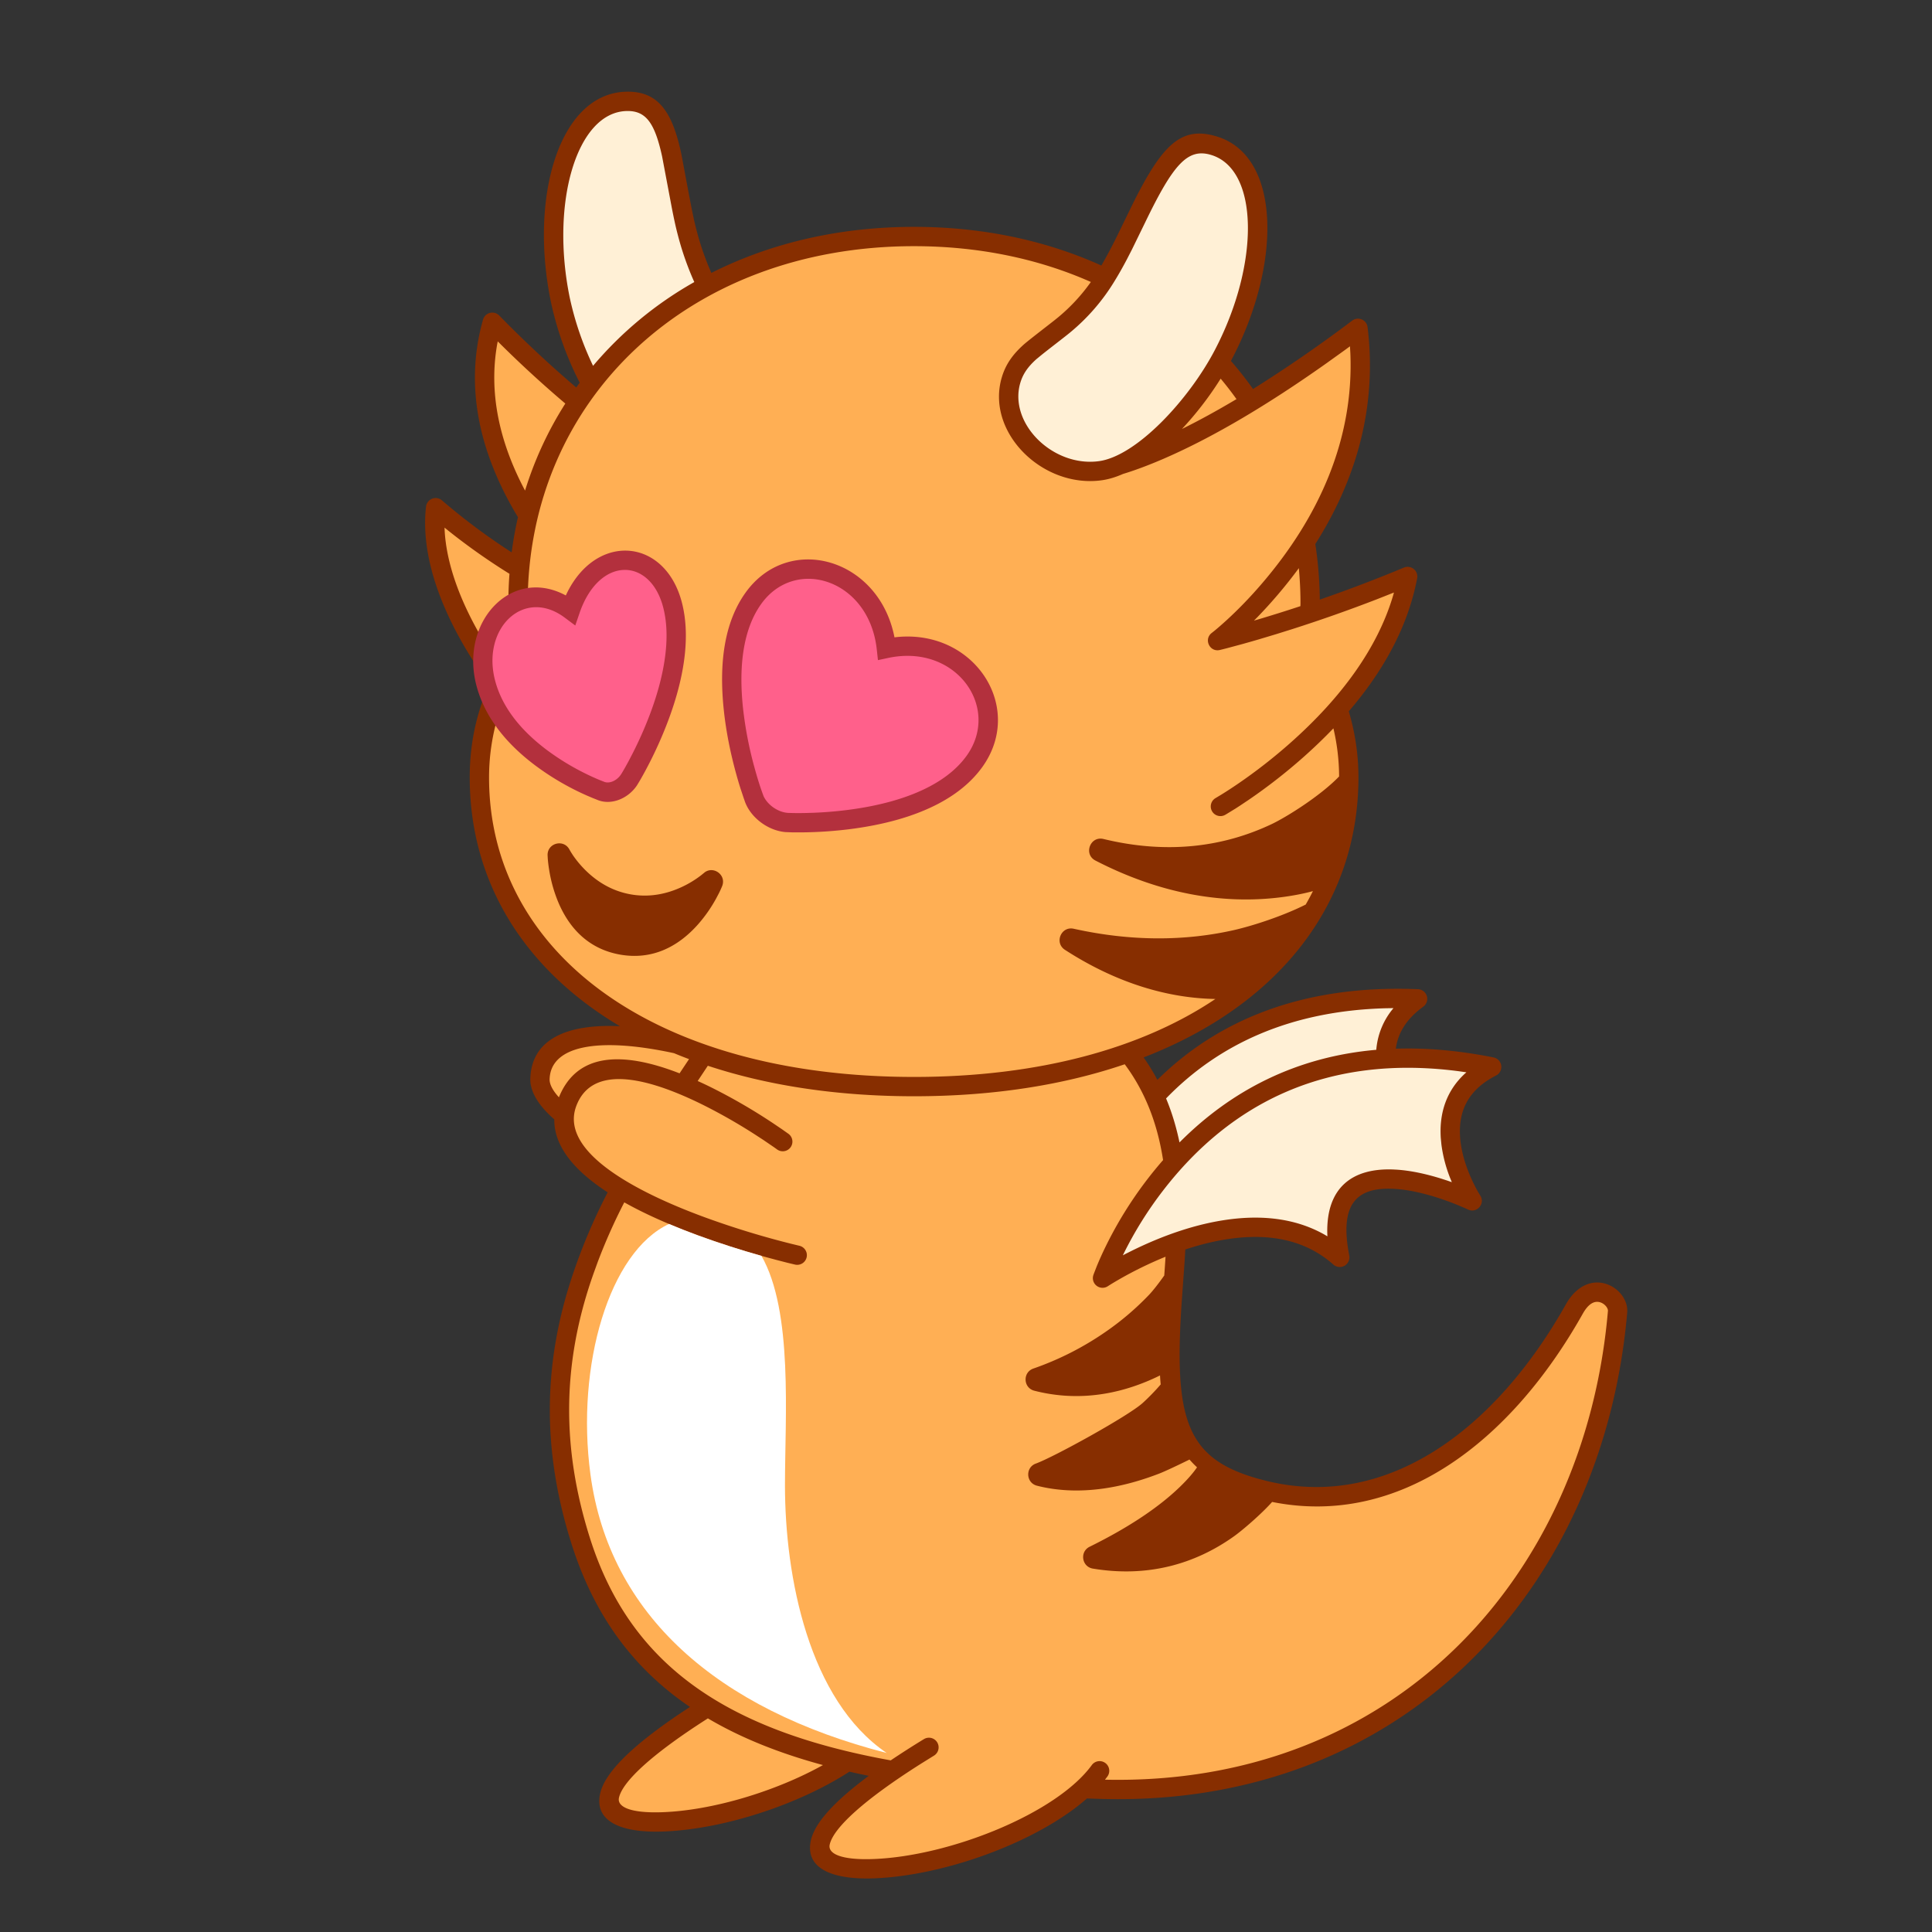 <svg data-id="150-6a48f1cca28245a-smile" xmlns="http://www.w3.org/2000/svg" viewBox="0 0 100 100"><rect x="0" y="0" width="100" height="100" fill="#333333" stroke="none"/><g fill="none" fill-rule="evenodd"><path fill="#ffaf54" d="M37.175 88.02c-15.187 9.288 4.577 7.054 8.833 1.212.805-2.633-8.833-1.211-8.833-1.211z"/><path fill="#fff0d6" d="M55.195 65.655s2.511-14.596 18.19-13.95c-3.76 2.734.085 7.004.085 7.004s-8.704-2.612-6.312 3.962c-5.13-3.281-11.963 2.984-11.963 2.984z"/><path fill="#ffaf54" d="M41.662 58.51c-4.423 4.125-13.792-.177-13.718-2.678.074-2.5 3.698-2.975 9.8-1.088 1.872.46 4.857 3.84 3.918 3.767z"/><path fill="#ffaf54" d="M57.009 92.612c17.435.49 25.726-13.246 26.715-24.715.068-.784-1.334-1.75-2.236-.144-2.43 4.325-8.184 11.324-16.058 9.383-12.22-3.014 4.796-20.527-14.455-27.398-5.858-2.091-11.218 1.818-14.552 4.848-5.012 7.467-9.636 14.816-6.369 25.16 3.267 10.345 14.001 12.502 26.955 12.866z"/><path fill="#fff0d6" d="M57.08 66.157s4.76-14.027 20.147-10.94c-4.141 2.115-1.01 6.933-1.01 6.933s-8.19-3.94-6.854 2.928c-4.555-4.043-12.284 1.079-12.284 1.079z"/><path fill="#ffaf54" d="M48.082 90.444c-15.187 9.288 4.577 7.053 8.833 1.212.804-2.634-8.833-1.212-8.833-1.212zM29.589 38.826c-.503.64-7.705-6.715-7.037-12.557 4.833 4.136 9.055 5.425 9.055 5.425s-8.409-6.948-6.124-15.02c8.057 8.188 12.215 8.62 12.215 8.62z"/><path fill="#fff0d6" d="M29.007 15.518c-.987-4.76.18-10.22 3.434-10.278 2.77-.049 2.118 4.145 3.506 8.033 1.388 3.887 3.215 4.429 3.251 6.489.047 2.648-3.262 4.34-5.715 3.27-2.453-1.07-4.104-5.722-4.476-7.514z"/><path fill="#ffaf54" d="M47.313 12.242c12.321 0 20.5 8.507 20.5 19 0 .74-.046 1.471-.135 2.19 1.37 2.066 2.135 4.374 2.135 6.81 0 8.837-8.074 16-22.5 16-14.427 0-22.5-7.163-22.5-16 0-2.436.765-4.744 2.134-6.811a17.766 17.766 0 0 1-.134-2.189c0-10.493 8.178-19 20.5-19z"/><path fill="#ffaf54" d="M63.168 41.712s8.339-4.743 9.683-11.9c-5.425 2.263-9.83 3.32-9.83 3.32s8.45-6.466 7.258-16.158c-9.296 6.977-13.445 7.31-13.445 7.31z"/><path fill="#fff0d6" d="M63.3 18.354c2.26-4.305 2.64-9.875-.473-10.826-2.65-.809-3.587 3.52-5.58 6.758-1.995 3.239-4.31 3.374-4.912 5.345-.774 2.533 1.943 5.07 4.596 4.716 2.652-.353 5.52-4.372 6.37-5.993z"/><path fill="#ffaf54" d="M40.502 59.112s-9.339-6.808-11.149-2.018C27.543 61.885 41.256 65 41.256 65z"/><g fill="#ff608b"><path d="M32.613 40.276c-.325.585-1.029.88-1.556.642 0 0-4.95-1.794-5.922-5.596-.745-2.914 1.718-5.75 4.39-3.756 1.24-3.608 4.545-3.153 5.29-.24.972 3.802-2.202 8.95-2.202 8.95zM40.835 42.57c-.778.002-1.613-.608-1.84-1.356 0 0-2.512-6.742 0-10.25 1.925-2.69 6.423-1.696 6.886 2.593 4.164-.88 6.488 3.15 4.563 5.84-2.512 3.508-9.61 3.172-9.61 3.172z"/></g><path fill="#872e00" fill-rule="nonzero" d="M32.434 4.746c1.603-.028 2.345.988 2.814 3.14.067.306.389 2.105.59 3.097l.093.437c.143.616.301 1.172.488 1.694.127.359.26.694.401 1.012 3.028-1.528 6.582-2.384 10.493-2.384 3.572 0 6.846.714 9.693 2.001.195-.332.392-.694.6-1.103.062-.119.124-.241.188-.371l.85-1.744c1.524-3.053 2.504-4.022 4.342-3.46 3.328 1.017 3.358 6.606.767 11.54l-.04.077c.405.465.787.95 1.144 1.453a71.785 71.785 0 0 0 5.132-3.54.5.5 0 0 1 .797.339c.503 4.1-.578 7.873-2.705 11.225.153 1 .232 2.03.232 3.083l-.003-.206a75.548 75.548 0 0 0 4.357-1.658.5.5 0 0 1 .684.554c-.463 2.46-1.716 4.764-3.538 6.886.333 1.124.5 2.265.5 3.424 0 6.542-4.124 11.783-11.12 14.49.262.372.5.759.712 1.16 3.204-3.164 7.637-4.931 13.489-4.691a.5.5 0 0 1 .274.904c-.864.628-1.313 1.355-1.42 2.175 1.583-.051 3.268.094 5.058.453a.5.5 0 0 1 .13.936c-1.407.718-1.952 1.79-1.863 3.163.05.772.299 1.579.664 2.347.105.22.202.402.28.536l.1.166c.275.424-.18.942-.636.723a5.687 5.687 0 0 0-.14-.065l-.34-.145a14.37 14.37 0 0 0-1.224-.442c-.726-.224-1.418-.37-2.04-.412-2.033-.137-2.92.775-2.4 3.444a.5.5 0 0 1-.823.47c-1.38-1.225-3.171-1.625-5.281-1.344-.783.104-1.582.298-2.381.563l-.043.703-.145 2.023c-.407 6.071.234 8.095 3.959 9.139l.427.112c6.254 1.542 11.867-2.674 15.502-9.142.516-.918 1.296-1.292 2.064-1.058.665.203 1.162.845 1.107 1.49-1.232 14.27-11.558 25.612-27.228 25.172l-.737-.023c-2.569 2.262-7.385 4.003-11.033 4.134-2.196.078-3.563-.534-3.257-1.955.192-.894 1.179-2.003 2.997-3.35-.338-.07-.671-.141-.999-.217-2.688 1.74-6.58 2.989-9.648 3.098-2.195.079-3.563-.533-3.257-1.955.244-1.134 1.768-2.616 4.65-4.492-2.968-2.016-4.97-4.772-6.134-8.455-1.556-4.926-1.451-9.432.083-13.97a29.724 29.724 0 0 1 1.793-4.21c-1.778-1.156-2.777-2.414-2.764-3.78-.793-.689-1.26-1.424-1.24-2.108.059-1.957 1.751-2.848 4.638-2.712-4.946-2.932-7.774-7.457-7.774-12.875 0-1.544.264-2.95.808-4.348l.73.928a11.162 11.162 0 0 0-.538 3.42c0 9.05 8.515 15.5 22 15.5 6.475 0 11.804-1.487 15.595-4.035h.01c-2.397-.038-5.072-.78-7.798-2.545-.561-.364-.197-1.234.456-1.09 3.009.667 5.771.632 8.246.08.837-.186 2.438-.671 3.761-1.332.132-.23.257-.46.374-.696-.454.124-1.023.24-1.693.323-2.911.36-6.157-.147-9.564-1.905-.63-.325-.273-1.283.417-1.116 3.272.794 6.176.426 8.702-.769.74-.35 2.508-1.445 3.493-2.468a11.086 11.086 0 0 0-.295-2.49 26.833 26.833 0 0 1-1.563 1.5 28.49 28.49 0 0 1-2.814 2.195l-.465.311-.216.14-.498.305-.045.026a.5.5 0 0 1-.494-.87l.306-.184c.252-.156.537-.34.848-.553a27.497 27.497 0 0 0 2.714-2.118c2.616-2.32 4.52-4.898 5.327-7.66l.033-.122-.885.35a77.62 77.62 0 0 1-4.366 1.54l-.846.265-.906.272c-.29.085-.568.164-.833.238l-.81.218c-.16.041-.283.072-.364.091-.525.126-.85-.555-.42-.883l.127-.101c.15-.121.362-.304.626-.544.59-.54 1.208-1.17 1.825-1.889 2.983-3.471 4.783-7.504 4.596-11.948l-.02-.353-.256.188-.99.71c-3.089 2.185-5.755 3.735-8.016 4.752l-.338.15c-.864.375-1.579.635-2.149.807-.38.168-.757.282-1.123.33-3.064.408-6.01-2.516-5.14-5.361.198-.646.553-1.15 1.111-1.653.248-.223 1.163-.921 1.601-1.267l.185-.149a9.5 9.5 0 0 0 1.704-1.837c-2.69-1.192-5.779-1.853-9.15-1.853-11.705 0-20 7.957-20 18.5l.001-.188-1 .3-.001-.112c0-.52.019-1.034.057-1.542a32.961 32.961 0 0 1-3.154-2.223l-.207-.168.006.145c.094 1.744.812 3.701 1.988 5.675l.001 1.846-.019-.026c-2.074-3.003-3.236-6.089-2.933-8.728a.5.5 0 0 1 .822-.323 32.868 32.868 0 0 0 3.61 2.692c.08-.618.189-1.225.325-1.82-2.007-3.325-2.782-6.785-1.808-10.225a.5.5 0 0 1 .838-.215 59.935 59.935 0 0 0 3.987 3.726c.059-.084.119-.166.18-.248a16.887 16.887 0 0 1-1.491-4.18c-1.13-5.458.44-10.821 3.919-10.882zm25.782 50.34-.035.012c-3.133 1.063-6.789 1.644-10.868 1.644-3.996 0-7.586-.557-10.676-1.579l-.408.614-.117.176c.214.095.432.198.652.306a29.419 29.419 0 0 1 3.3 1.913l.41.277.326.23a.5.5 0 1 1-.59.807 10.63 10.63 0 0 0-.147-.105l-.552-.377-.443-.288a28.44 28.44 0 0 0-2.745-1.56c-3.424-1.683-5.773-1.82-6.493.085-.545 1.444.671 2.916 3.378 4.341.954.503 2.057.978 3.267 1.423a44.546 44.546 0 0 0 4.499 1.378l.396.096a.5.5 0 1 1-.222.975 22.516 22.516 0 0 1-.416-.1l-.524-.135-.58-.156a45.531 45.531 0 0 1-3.497-1.12c-1.25-.458-2.392-.95-3.39-1.476-.146-.077-.289-.155-.428-.233a29.061 29.061 0 0 0-1.38 3.1l-.22.607-.106.306c-1.467 4.341-1.567 8.63-.076 13.349 2.053 6.5 6.943 9.963 15.573 11.52a46.58 46.58 0 0 1 1.717-1.099.5.5 0 1 1 .522.854l-.642.399c-3.006 1.899-4.572 3.357-4.756 4.208-.103.48.619.804 2.244.746 3.962-.142 9.495-2.356 11.322-4.863a.5.5 0 1 1 .808.59l-.125.165c14.994.338 24.848-10.533 26.032-24.262.013-.146-.165-.375-.402-.447-.29-.089-.603.061-.9.591-3.729 6.635-9.492 11.064-16.079 9.742-.555.625-1.535 1.468-1.983 1.786-2.025 1.44-4.472 2.134-7.297 1.664-.575-.096-.69-.872-.167-1.13 2.113-1.042 3.642-2.098 4.682-3.108.445-.431.724-.774.878-1.005a5.09 5.09 0 0 1-.39-.401c-.426.21-1.214.59-1.57.728-1.87.721-3.782 1.055-5.593.775a7.58 7.58 0 0 1-.734-.15c-.571-.147-.61-.944-.055-1.145.942-.343 4.77-2.454 5.52-3.128.242-.217.638-.611.942-.97a8.357 8.357 0 0 1-.035-.465c-.208.105-.448.215-.716.325-1.791.737-3.764.99-5.792.467-.575-.148-.609-.952-.048-1.147a15.477 15.477 0 0 0 3.733-1.896 14.428 14.428 0 0 0 2.256-1.922c.206-.217.505-.6.786-.999l.028-.396c.014-.202.027-.393.038-.575-.428.175-.855.367-1.277.574a19.22 19.22 0 0 0-1.578.868l-.13.083a.5.5 0 0 1-.75-.577l.02-.057.144-.371c.135-.331.3-.702.499-1.105a20.524 20.524 0 0 1 2.945-4.417c-.292-1.891-.924-3.533-1.985-4.96zM36.64 88.943l-.153.098c-2.806 1.804-4.273 3.191-4.45 4.013-.103.48.62.804 2.245.746 2.591-.093 5.855-1.072 8.314-2.44-2.28-.618-4.259-1.414-5.956-2.417zm38.84-33.5c-6.749-.874-11.743 1.599-15.274 6.172a19.53 19.53 0 0 0-2.054 3.29l-.034.07.136-.072.356-.178c1.634-.802 3.33-1.385 4.99-1.606 1.86-.248 3.538-.017 4.956.784l.15.089-.006-.164c-.048-2.32 1.25-3.377 3.411-3.296l.193.01c.708.048 1.473.21 2.267.455l.341.11.235.082-.1-.244a7.267 7.267 0 0 1-.44-1.705l-.033-.344c-.085-1.315.31-2.463 1.263-3.338l.063-.056zm-3.354-3.263-.425.008c-4.886.138-8.608 1.84-11.345 4.667.3.719.528 1.477.695 2.277 2.7-2.717 6.077-4.437 10.185-4.794a3.804 3.804 0 0 1 .836-2.092zm-37.241 2.332c-4.077-.88-6.387-.327-6.437 1.346-.008.27.166.594.482.938.908-2.25 3.18-2.432 6.244-1.24l.215-.323.275-.413a24.782 24.782 0 0 1-.531-.206zM28.343 44.27c-.018-.638.84-.86 1.133-.293l.082.14.096.148c.162.238.36.483.592.72.657.67 1.455 1.14 2.399 1.307.944.167 1.854-.003 2.701-.408a5.27 5.27 0 0 0 .943-.58l.198-.161c.467-.325 1.116.156.892.72a4.92 4.92 0 0 1-.175.383l-.137.26a7.404 7.404 0 0 1-.929 1.33c-1.08 1.222-2.436 1.857-4.043 1.574-1.606-.284-2.664-1.344-3.26-2.863a7.404 7.404 0 0 1-.418-1.567 7.122 7.122 0 0 1-.064-.53zm38.884-14.863-.14.19a24.76 24.76 0 0 1-1.995 2.338l-.188.189.4-.117.455-.139c.51-.156 1.028-.321 1.55-.494l.004-.132c0-.62-.03-1.233-.086-1.835zM25.763 17.67l-.03.153c-.442 2.52.115 5.068 1.444 7.57a18.556 18.556 0 0 1 2.084-4.505 58.135 58.135 0 0 1-3.307-3.028zm36.93-9.649c-1.217-.372-1.962.474-3.415 3.482l-.686 1.406-.262.51c-.221.419-.433.794-.65 1.145a10.508 10.508 0 0 1-2.278 2.634c-.23.194-.997.778-1.454 1.142l-.306.251c-.433.39-.684.747-.824 1.202-.642 2.102 1.669 4.395 4.053 4.078 1.96-.26 4.661-3.186 5.997-5.73 2.34-4.457 2.313-9.36-.175-10.12zm.487 11.578-.022.037a17.14 17.14 0 0 1-1.981 2.568c.88-.435 1.821-.949 2.823-1.546a16.874 16.874 0 0 0-.82-1.06zM32.451 5.746c-2.6.045-3.977 4.75-2.957 9.68a15.89 15.89 0 0 0 1.203 3.509 19.206 19.206 0 0 1 5.24-4.336c-.162-.36-.315-.741-.46-1.149-.2-.561-.369-1.153-.52-1.804a33.374 33.374 0 0 1-.214-1.047l-.472-2.5c-.38-1.74-.84-2.37-1.82-2.353z"/><path fill="#fff" d="M36.13 63.944c1.087.398 2.198.752 3.282 1.058 1.647 2.876 1.218 8.329 1.218 11.877 0 4.723 1.224 11.114 5.264 13.855-8.794-2.26-14.358-7.163-15.333-14.42-.76-5.653.978-11.529 4.068-12.962.48.204.982.4 1.502.592z"/><g fill="#b3303d" fill-rule="nonzero"><path d="m29.285 30.82-.075-.04c-2.762-1.413-5.395 1.4-4.56 4.666.418 1.631 1.512 3.019 3.064 4.18a13.737 13.737 0 0 0 2.664 1.552l.318.135.191.075c.7.316 1.603-.023 2.079-.732l.084-.138c.068-.11.204-.343.376-.666.287-.535.573-1.125.84-1.755.615-1.448 1.038-2.884 1.182-4.239.1-.956.058-1.846-.149-2.655-.85-3.325-4.343-3.654-5.913-.589zm5.045.63c.176.685.213 1.458.123 2.303-.132 1.244-.528 2.59-1.107 3.953-.191.45-.393.88-.597 1.282l-.204.392c-.163.304-.288.52-.358.633-.218.392-.651.572-.924.449l-.205-.08a11.694 11.694 0 0 1-.731-.331 12.75 12.75 0 0 1-2.013-1.225c-1.386-1.037-2.342-2.25-2.695-3.628-.689-2.694 1.502-4.801 3.607-3.232l.55.41.222-.648c1.017-2.959 3.664-2.892 4.332-.278zM46.297 32.988l-.02-.102c-.856-4.025-5.476-5.3-7.69-2.207-1.081 1.51-1.386 3.608-1.123 6.077.116 1.1.34 2.201.628 3.255.076.277.152.536.227.774l.187.562.019.049c.264.873 1.19 1.594 2.132 1.673l.346.013a21.477 21.477 0 0 0 2.942-.16c1.773-.222 3.377-.654 4.685-1.354.927-.497 1.677-1.117 2.219-1.873 2.198-3.07-.384-7.098-4.392-6.724zm3.739 6.125c-.446.622-1.079 1.145-1.878 1.573-1.183.634-2.676 1.035-4.337 1.243-.586.073-1.161.118-1.71.14l-.407.012c-.285.006-.516.005-.681.001l-.167-.005c-.54 0-1.125-.398-1.339-.88l-.135-.377-.039-.117c-.093-.283-.19-.604-.286-.956a19.732 19.732 0 0 1-.599-3.096c-.239-2.25.033-4.12.942-5.39 1.771-2.475 5.59-1.271 5.982 2.357l.06.55.54-.115c3.515-.743 5.83 2.577 4.054 5.06z"/></g></g></svg>